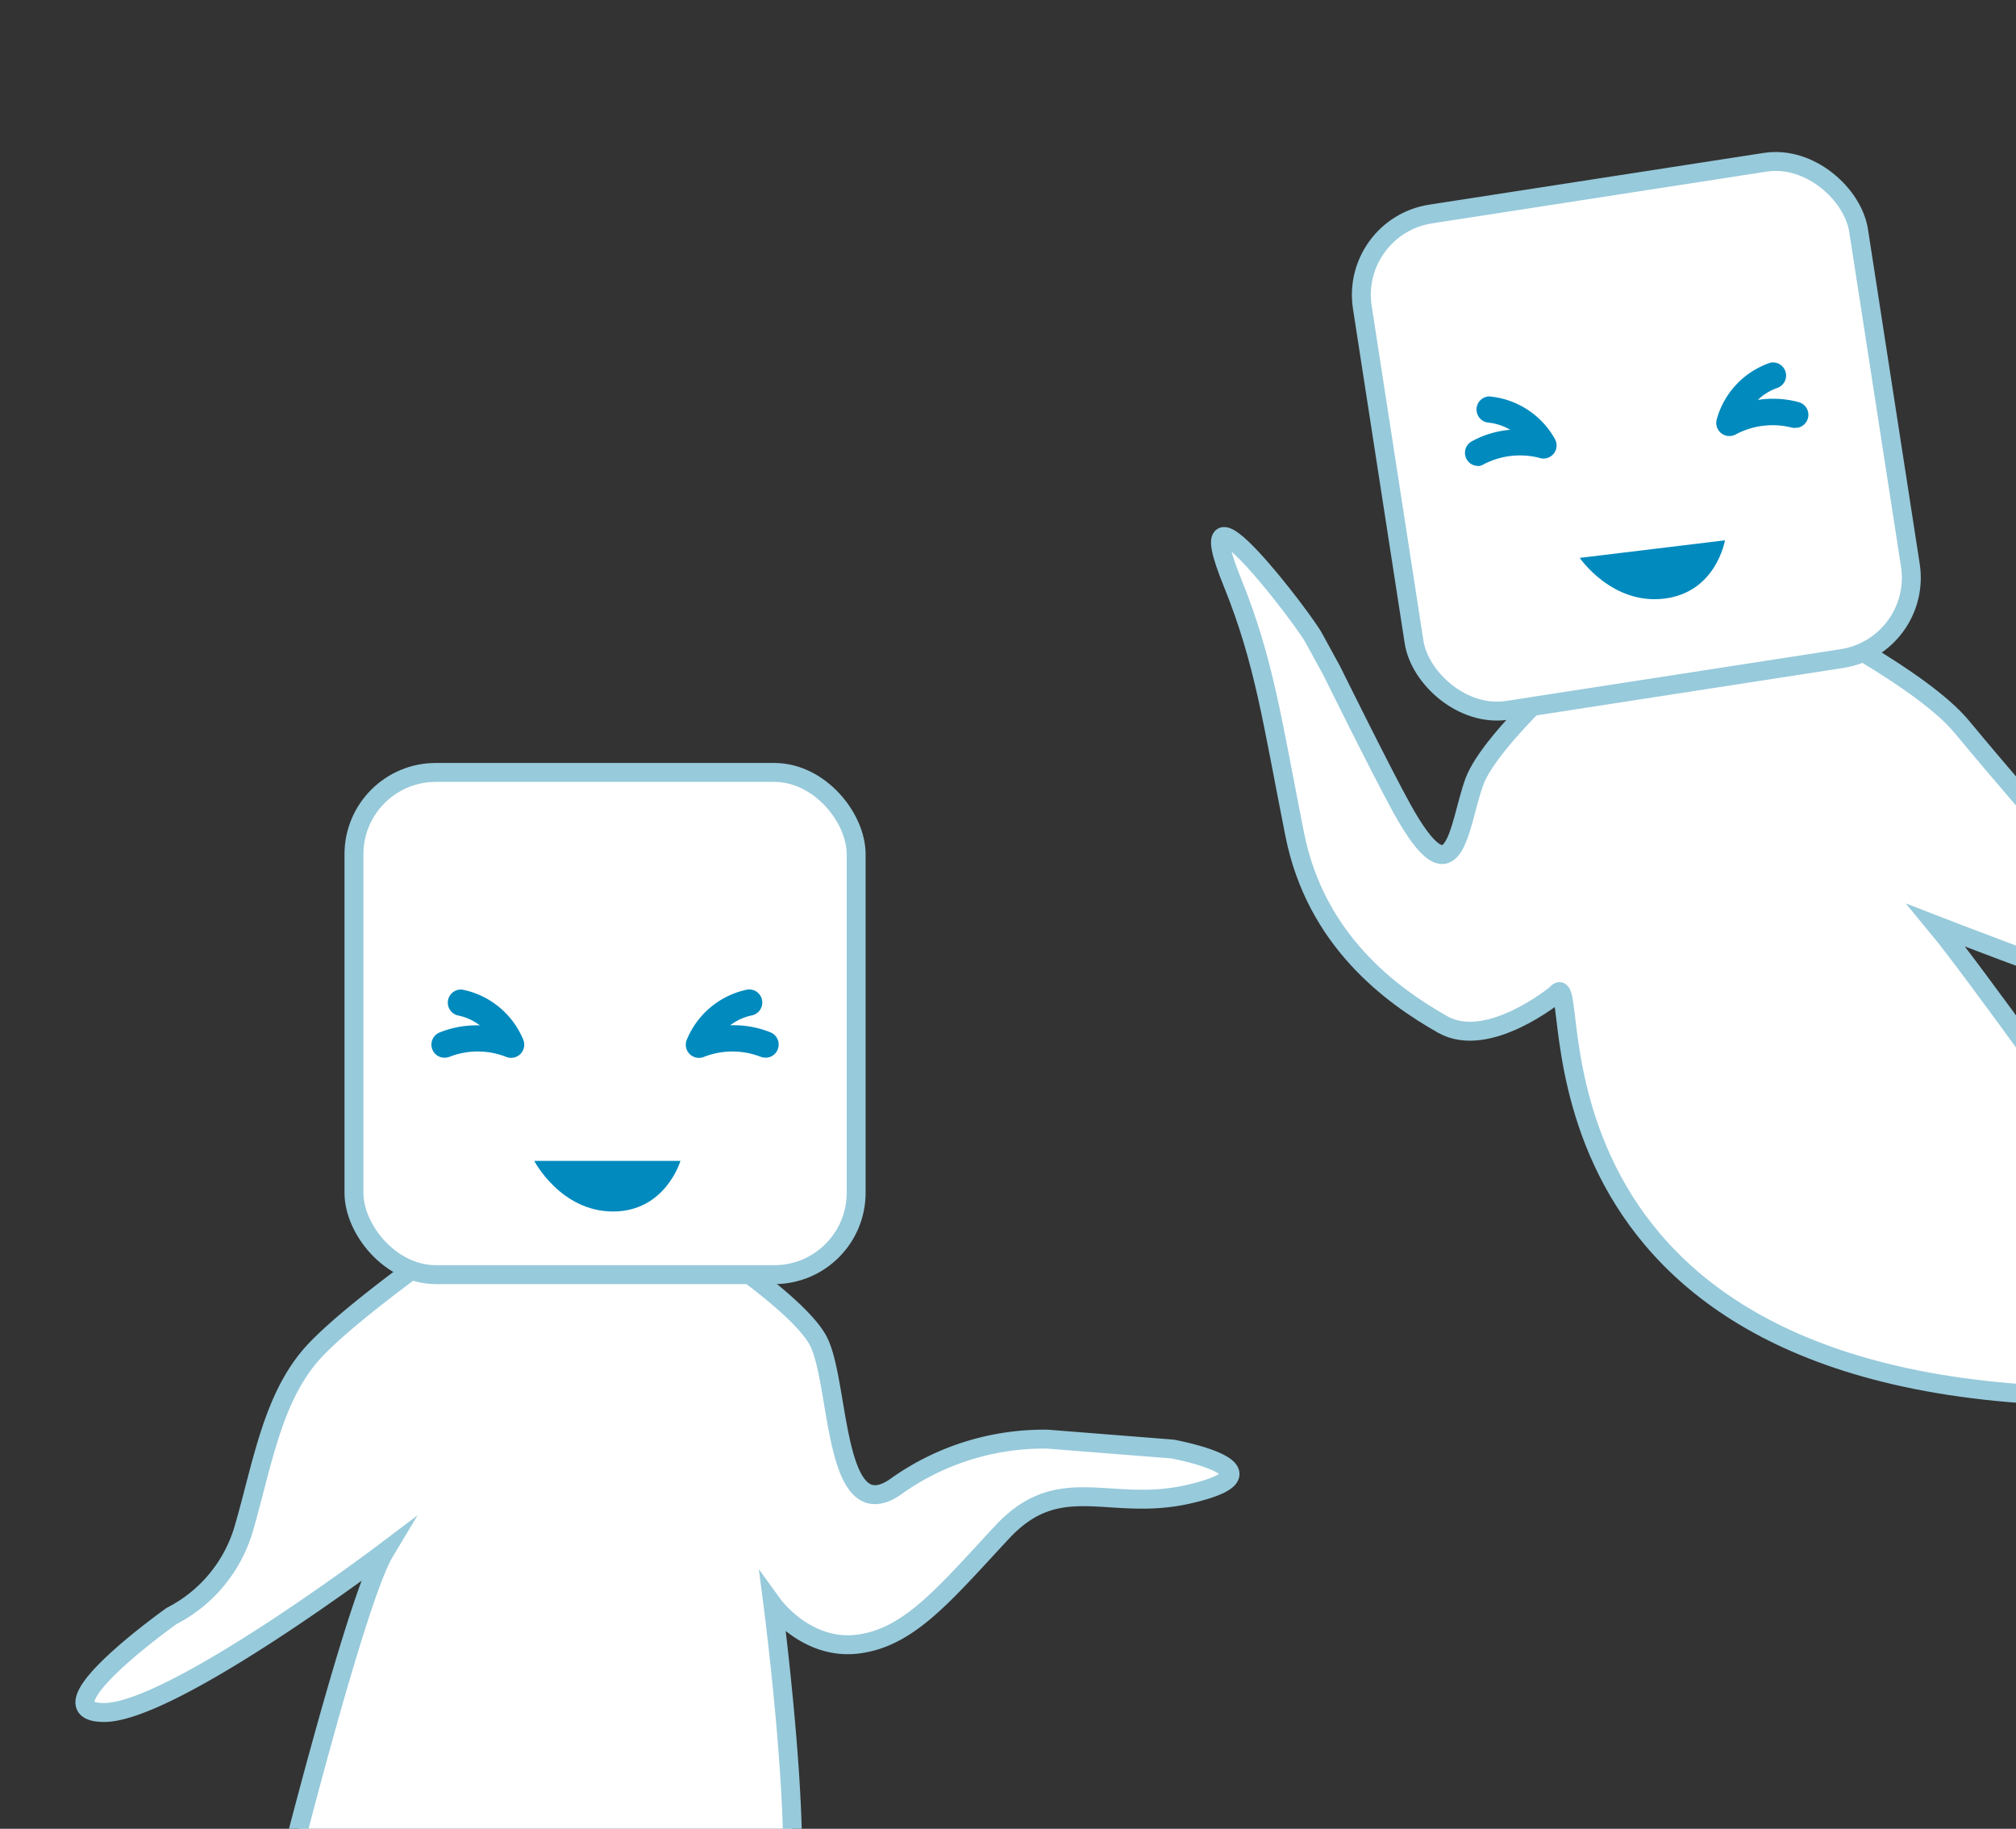 <svg id="Layer_1" data-name="Layer 1" xmlns="http://www.w3.org/2000/svg" viewBox="0 0 167.28 151.74"><rect x="0" y="0" width="167.28" height="151.74" fill="#333333" stroke="none"/><defs><style>.cls-1{fill:#fff;stroke:#97cadb;stroke-miterlimit:10;stroke-width:1.57px;}.cls-2{fill:#018abe;}</style></defs><title>charmoods</title><path class="cls-1" d="M14.24,134.08a11.87,11.87,0,0,0,6-7.29c1.55-5.32,2.38-11,5.9-14.74S39,101.92,39,101.92H56.64s9.33,5.84,11.22,9.27,1.19,16.16,6.69,12a21.12,21.12,0,0,1,12.37-3.78l10.38.82s9.74,1.8,1.36,3.74c-6.6,1.53-10.71-2-15.52,3.17s-7.73,8.77-12,9.28-7-3.26-7-3.26,2.27,17.48,1.45,24.45l-42.34.12s6.19-24.83,8.65-28.94c0,0-17.59,13.3-23.26,13.3S14.24,134.08,14.24,134.08Z"/><rect class="cls-1" x="29.37" y="64.09" width="41.67" height="41.67" rx="6.79"/><path class="cls-1" d="M162.82,60.35c-3.27-4-13.35-9.07-13.35-9.07L132,54s-8.34,7.2-9.67,10.88-1.55,10.23-6,2.21c-1.8-3.27-5.83-11.44-5.83-11.44L109.05,53c-.62-1.31-11-15-6.77-4.63,2.64,6.54,3.27,11.4,5.15,20.86,1.75,8.79,8,13.35,12.29,15.78,3.77,2.12,9.41-2.53,9.41-2.53,2.46-3.26-5.16,33.39,45.39,33.39V95.61s-10.81-15.15-13.86-18.83c0,0,10.31,4,13.73,5,0-1.22-.11-6.07-.11-8.09C170,68.82,165.75,63.89,162.82,60.35Z"/><rect class="cls-1" x="114.95" y="15.37" width="41.67" height="41.67" rx="6.79" transform="translate(275.5 51.23) rotate(171.21)"/><path class="cls-2" d="M44.33,96.32s2.18,4.2,6.54,4.2,5.59-4.2,5.59-4.2Z"/><path class="cls-2" d="M63.52,87.76a1.24,1.24,0,0,1-.41-.08,6.5,6.5,0,0,0-4.67,0A1.09,1.09,0,0,1,57,86.24a6.94,6.94,0,0,1,5-4.13,1.08,1.08,0,0,1,1.24.91,1.09,1.09,0,0,1-.9,1.24,4.43,4.43,0,0,0-1.75.81,8.16,8.16,0,0,1,3.35.59,1.09,1.09,0,0,1,.59,1.42A1.08,1.08,0,0,1,63.52,87.76Z"/><path class="cls-2" d="M36.9,87.76a1.24,1.24,0,0,0,.41-.08,6.45,6.45,0,0,1,4.66,0,1.09,1.09,0,0,0,1.44-1.43,6.94,6.94,0,0,0-5-4.13,1.08,1.08,0,0,0-1.24.91,1.09,1.09,0,0,0,.9,1.24,4.43,4.43,0,0,1,1.75.81,8.16,8.16,0,0,0-3.35.59,1.09,1.09,0,0,0-.59,1.42A1.08,1.08,0,0,0,36.9,87.76Z"/><path class="cls-2" d="M131.08,46.29s2.66,3.9,7,3.38,5.05-4.84,5.05-4.84Z"/><path class="cls-2" d="M149.1,35.48a1,1,0,0,1-.42,0,6.51,6.51,0,0,0-4.63.55,1.09,1.09,0,0,1-1.6-1.24,6.9,6.9,0,0,1,4.46-4.7,1.09,1.09,0,0,1,.59,2.09,4.45,4.45,0,0,0-1.64,1,8.21,8.21,0,0,1,3.4.19,1.09,1.09,0,0,1-.16,2.13Z"/><path class="cls-2" d="M122.66,38.68a1.11,1.11,0,0,0,.4-.13,6.52,6.52,0,0,1,4.63-.57A1.09,1.09,0,0,0,129,36.39a6.94,6.94,0,0,0-5.45-3.5,1.09,1.09,0,0,0-.08,2.17,4.51,4.51,0,0,1,1.84.6,8,8,0,0,0-3.26,1,1.09,1.09,0,0,0,.66,2Z"/></svg>